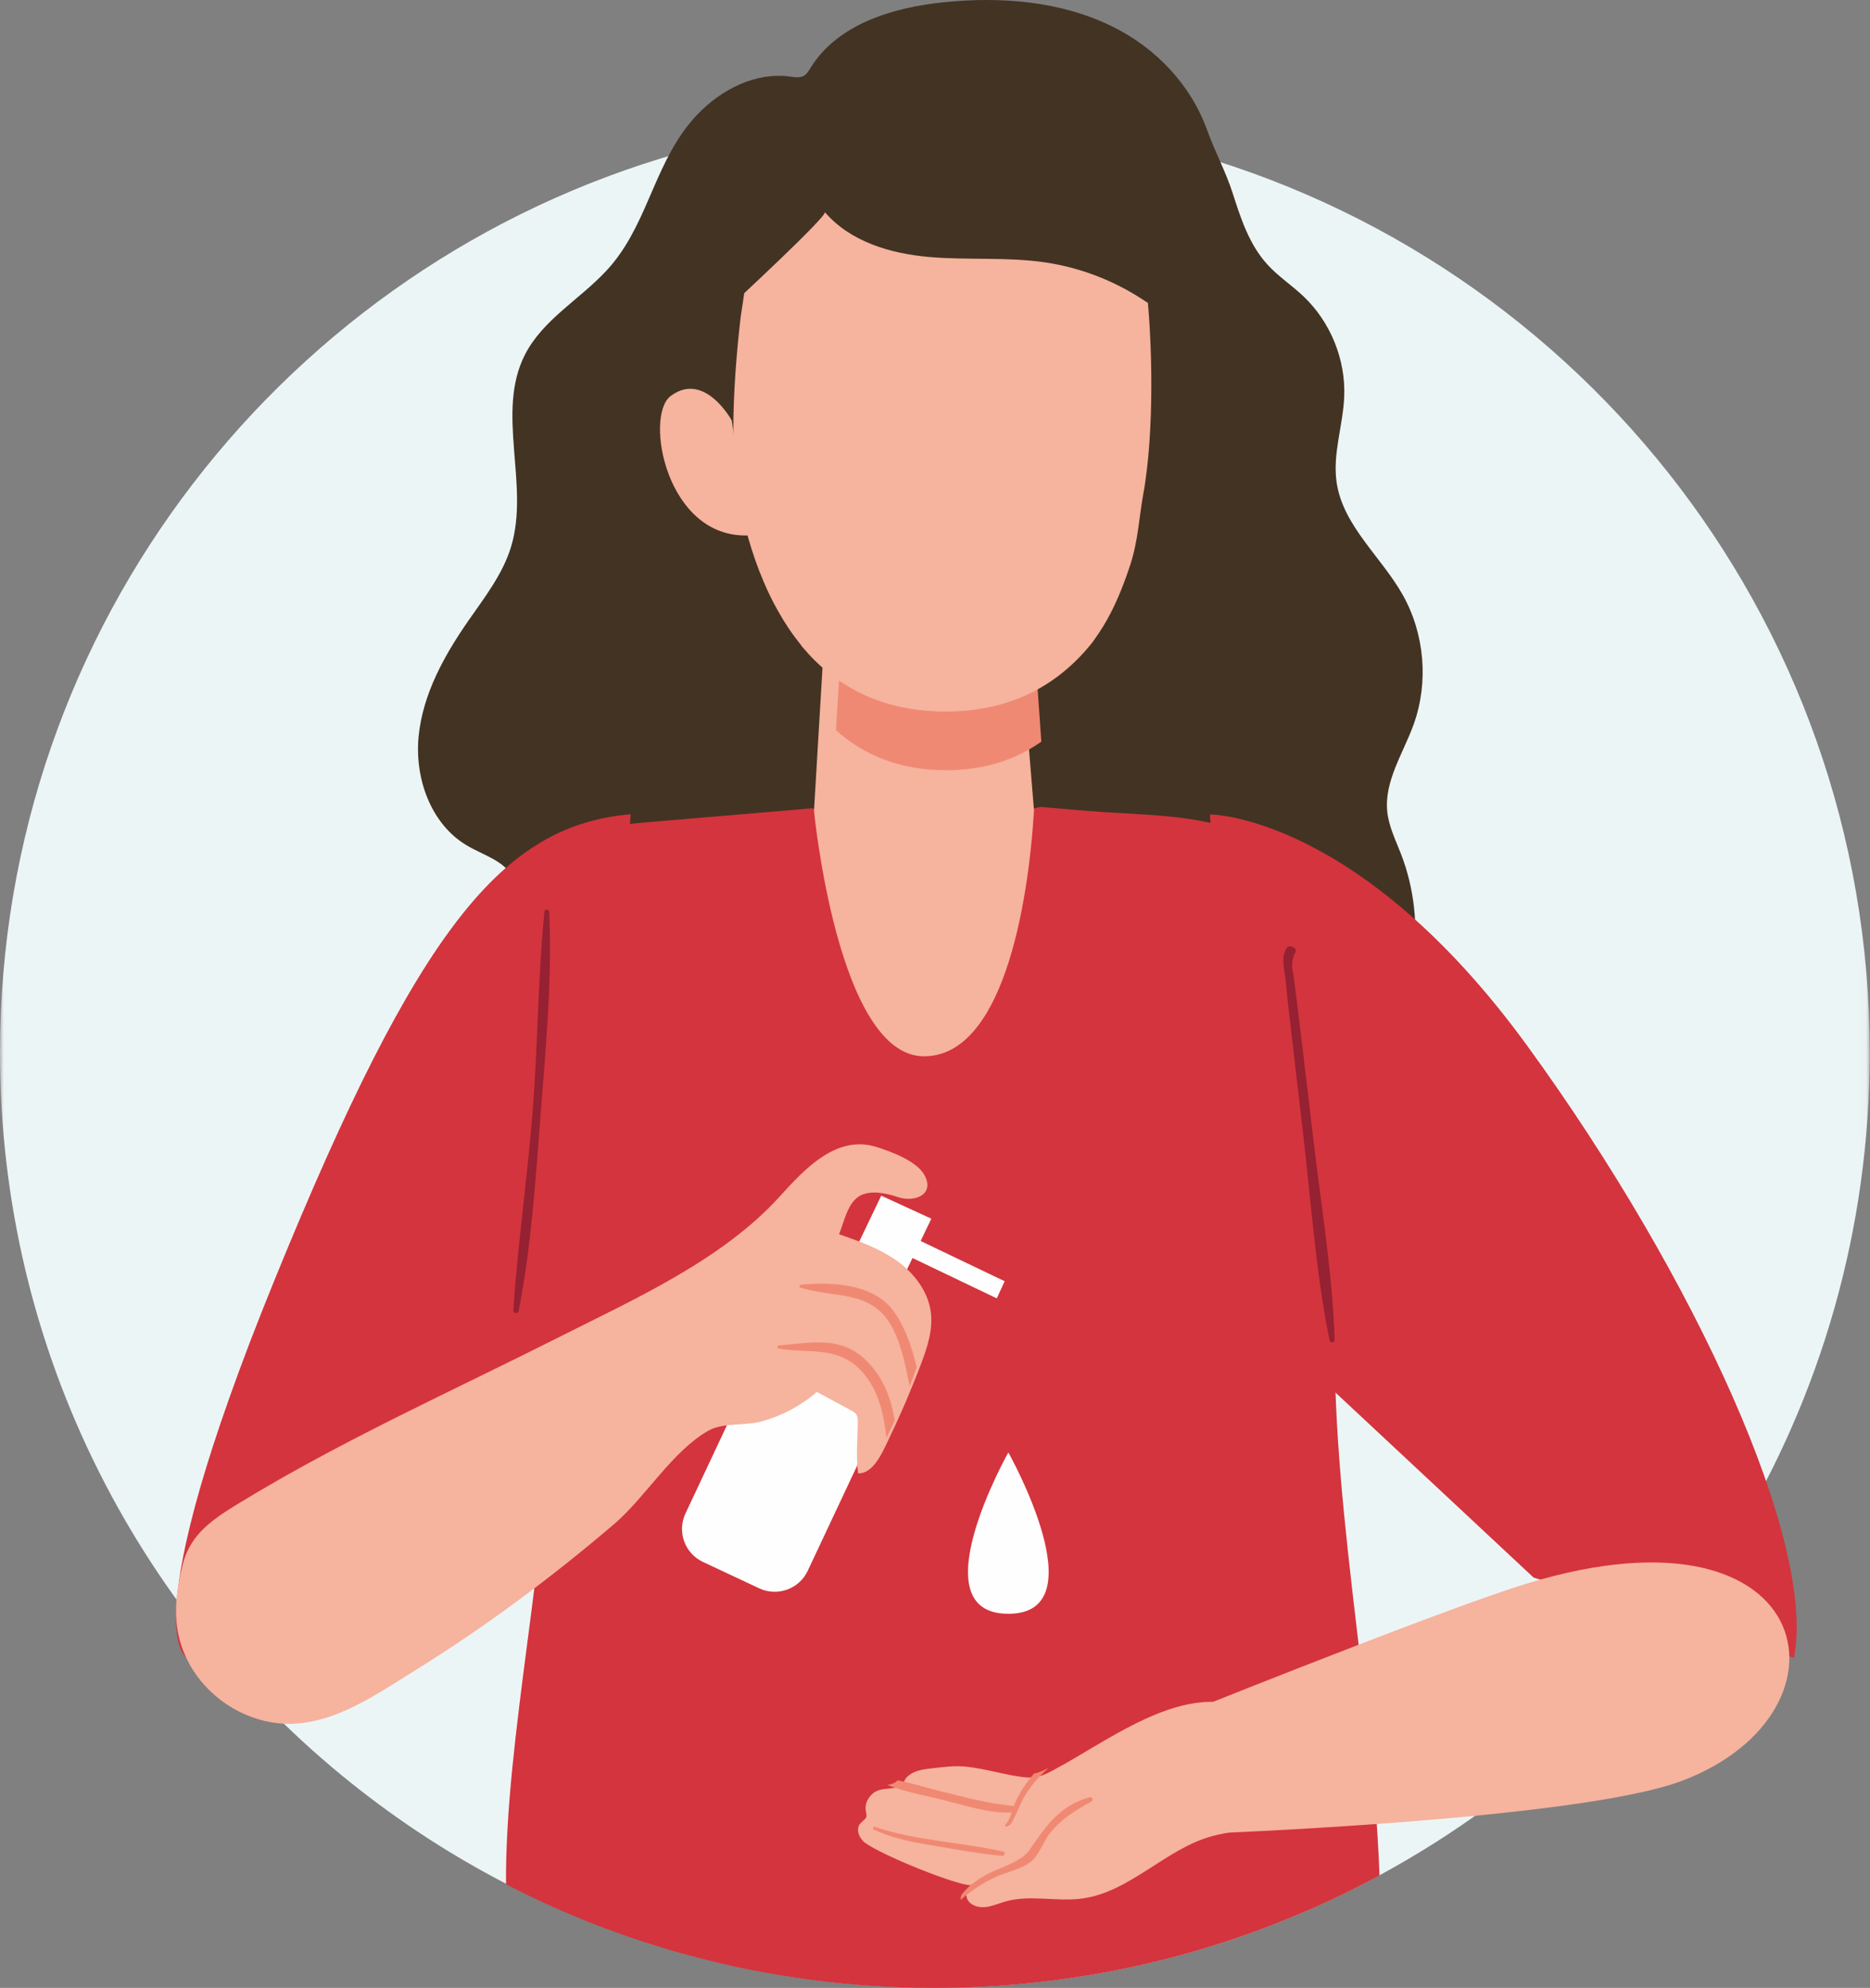 <?xml version="1.0" encoding="UTF-8"?>
<svg width="255px" height="271px" viewBox="0 0 255 271" version="1.1" xmlns="http://www.w3.org/2000/svg" xmlns:xlink="http://www.w3.org/1999/xlink">
    <rect x="0" y="0" width="255" height="271" fill="#808080" stroke="none"/>
    <!-- Generator: Sketch 59.1 (86144) - https://sketch.com -->
    <title>Group 52</title>
    <desc>Created with Sketch.</desc>
    <defs>
        <polygon id="path-1" points="6.03907638e-05 0.045 254.966 0.045 254.966 254.976 6.03907638e-05 254.976"></polygon>
    </defs>
    <g id="Page-1" stroke="none" stroke-width="1" fill="none" fill-rule="evenodd">
        <g id="Extra-large:-Desktops---12-col" transform="translate(-355, -1242)">
            <g id="Group-52" transform="translate(355, 1242)">
                <g id="Group-3" transform="translate(0, 16)">
                    <mask id="mask-2" fill="white">
                        <use xlink:href="#path-1"></use>
                    </mask>
                    <g id="Clip-2"></g>
                    <path d="M254.966,127.51 C254.966,175.876 228.01,217.965 188.315,239.538 C188.262,239.571 188.207,239.603 188.142,239.625 C187.829,239.808 187.515,239.981 187.192,240.143 C183.777,241.969 180.266,243.633 176.668,245.124 C161.542,251.476 144.926,254.976 127.477,254.976 C126.667,254.976 125.846,254.965 125.025,254.954 L123.404,254.922 C122.875,254.89 122.345,254.879 121.816,254.857 C120.293,254.781 118.769,254.695 117.268,254.576 C116.619,254.522 115.971,254.468 115.301,254.403 C114.664,254.339 114.016,254.284 113.367,254.209 C112.838,254.144 112.298,254.09 111.758,254.014 C111.163,253.939 110.58,253.863 109.996,253.788 C104.81,253.085 99.711,252.059 94.763,250.73 C94.147,250.579 93.531,250.406 92.926,250.233 C92.386,250.082 91.835,249.92 91.295,249.769 C89.728,249.304 88.172,248.807 86.649,248.289 C86.033,248.095 85.417,247.878 84.812,247.662 C83.559,247.219 82.327,246.755 81.095,246.279 C80.588,246.085 80.08,245.88 79.572,245.664 C79.129,245.48 78.686,245.296 78.265,245.124 C77.573,244.843 76.903,244.551 76.212,244.248 C75.336,243.87 74.472,243.46 73.597,243.06 C73.565,243.049 73.522,243.028 73.489,243.006 C72.658,242.617 71.836,242.228 71.015,241.807 C70.378,241.504 69.74,241.18 69.103,240.835 C69.081,240.835 69.07,240.824 69.049,240.813 C68.854,240.716 68.649,240.619 68.455,240.511 C61.713,236.978 55.317,232.862 49.342,228.217 C19.328,204.915 6.03907638e-05,168.465 6.03907638e-05,127.51 C6.03907638e-05,69.163 39.197,19.987 92.688,4.841 C93.531,4.604 94.363,4.377 95.217,4.161 C105.524,1.471 116.328,0.045 127.477,0.045 C137.417,0.045 147.076,1.179 156.357,3.34 C156.973,3.48 157.589,3.631 158.204,3.783 C213.77,17.513 254.966,67.694 254.966,127.51" id="Fill-1" fill="#ECF5F6" mask="url(#mask-2)"></path>
                </g>
                <path d="M82.633,36.963 C79.002,40.848 74.02,43.604 71.598,48.323 C67.543,56.224 72.28,66.097 69.677,74.584 C68.531,78.319 66.051,81.472 63.823,84.685 C60.549,89.407 57.663,94.628 57.089,100.339 C56.515,106.05 58.719,112.337 63.673,115.265 C65.875,116.566 68.654,117.303 69.918,119.522 C70.694,120.884 70.713,122.526 70.956,124.073 C71.76,129.19 75.573,133.55 80.283,135.574 C82.53,136.54 85.108,136.325 87.25,137.334 C89.392,138.343 91.072,140.272 93.371,141.234 C102.29,144.968 112.671,142.567 121.992,145.146 C129.475,147.216 135.746,152.344 143.052,154.967 C147.852,156.691 152.533,156.858 157.561,156.729 C161.108,156.638 164.369,157.37 167.959,156.744 C175.574,155.416 182.691,151.155 187.268,144.922 C193.181,136.87 194.661,125.781 191.066,116.469 C190.334,114.573 189.398,112.713 189.177,110.694 C188.718,106.503 191.362,102.69 192.783,98.72 C194.83,92.999 194.27,86.406 191.288,81.109 C188.353,75.897 183.151,71.702 182.27,65.79 C181.689,61.888 183.15,57.982 183.304,54.039 C183.501,49.001 181.437,43.917 177.781,40.432 C176.191,38.917 174.324,37.696 172.842,36.075 C170.347,33.348 169.201,29.784 168.095,26.339 C167.133,23.345 165.682,20.719 164.631,17.79 C162.379,11.517 157.582,6.498 151.602,3.574 C144.58,0.139 136.456,-0.488 128.674,0.309 C121.714,1.022 114.189,3.305 110.531,9.249 C110.282,9.653 110.036,10.089 109.625,10.328 C109.057,10.659 108.347,10.524 107.695,10.435 C103.014,9.801 98.334,12.211 95.082,15.627 C89.444,21.549 88.591,29.728 83.59,35.87 C83.284,36.245 82.964,36.609 82.633,36.963" id="Fill-4" fill="#433323"></path>
                <path d="M182.143,176.992 C180.991,202.468 187.174,230.14 188.115,255.659 C187.801,255.842 187.488,256.015 187.163,256.177 C183.747,258.002 180.234,259.664 176.634,261.154 C161.499,267.502 144.872,271 127.413,271 C126.602,271 125.78,270.989 124.959,270.978 L123.337,270.946 C122.807,270.914 122.278,270.903 121.748,270.881 C120.224,270.806 118.7,270.719 117.197,270.601 C116.548,270.547 115.9,270.492 115.229,270.428 C114.592,270.363 113.943,270.309 113.294,270.233 C112.765,270.169 112.224,270.115 111.684,270.039 C111.089,269.964 110.505,269.888 109.921,269.813 C104.732,269.111 99.63,268.085 94.678,266.757 C94.062,266.606 93.446,266.433 92.84,266.261 C92.3,266.109 91.749,265.947 91.208,265.796 C89.641,265.332 88.084,264.835 86.559,264.317 C85.943,264.123 85.327,263.907 84.722,263.691 C83.468,263.249 82.235,262.784 81.003,262.309 C80.495,262.115 79.986,261.91 79.479,261.694 C79.035,261.51 78.592,261.327 78.171,261.154 C77.479,260.873 76.808,260.582 76.117,260.28 C75.24,259.902 74.376,259.492 73.5,259.092 C73.468,259.081 73.424,259.06 73.392,259.038 C72.56,258.649 71.738,258.261 70.916,257.84 C70.278,257.537 69.641,257.214 69.003,256.866 C68.842,236.995 75.01,210.453 74.949,190.496 C74.882,168.656 68.723,153.408 72.019,131.857 C73.551,121.839 75.961,113.132 86.96,112.202 C86.96,112.202 107.792,110.443 107.802,110.443 C107.802,110.443 110.624,110.194 110.635,110.194 L126.364,112.721 L129.37,113.196 L141.824,110 L143.521,110.14 L146.278,110.378 C146.278,110.378 147.964,110.518 147.966,110.518 C159.229,111.471 169.715,110.427 178.102,119.632 C183.347,125.388 186.214,132.985 187.49,140.662 C188.995,149.711 189.286,159.955 188.753,169.068 C188.556,172.443 182.296,173.618 182.143,176.992" id="Fill-6" fill="#D4343D"></path>
                <path d="M103.526,216.528 L95.861,212.933 C93.374,211.766 92.305,208.808 93.473,206.325 L106.857,177.857 C108.025,175.374 110.987,174.306 113.473,175.472 L121.139,179.068 C123.626,180.233 124.695,183.192 123.527,185.675 L110.143,214.143 C108.975,216.626 106.013,217.694 103.526,216.528" id="Fill-8" fill="#FEFEFE"></path>
                <polygon id="Fill-10" fill="#FEFEFE" points="120.831 179 114 175.86 120.169 163 127 166.14"></polygon>
                <polygon id="Fill-12" fill="#FEFEFE" points="135.924 177 122 170.335 123.076 168 137 174.665"></polygon>
                <path d="M25.499,226 C25.499,226 17.765,222.772 37.433,174.499 C57.1,126.227 68.63,112.51 86,111 L80.239,192.227 L25.499,226 Z" id="Fill-14" fill="#D4343D"></path>
                <path d="M125.618,185.886 C125.595,185.945 125.572,186.003 125.549,186.061 C125.238,186.878 124.926,187.696 124.591,188.502 C123.946,190.113 123.265,191.712 122.538,193.3 C122.18,194.129 121.788,194.958 121.384,195.787 C121.154,196.301 120.9,196.826 120.646,197.34 C119.954,198.753 118.788,200.925 117.012,200.854 C116.712,198.589 116.954,196.149 116.966,193.86 C116.966,193.487 116.954,193.09 116.746,192.786 C116.585,192.553 116.32,192.413 116.066,192.273 C114.508,191.432 112.94,190.591 111.382,189.751 C109.224,191.642 106.641,193.008 103.883,193.767 C101.529,194.421 98.599,193.884 96.557,195.063 C91.666,197.854 88.054,204.077 83.751,207.767 C75.203,215.064 66.066,221.859 56.524,227.767 C51.01,231.188 44.769,235.637 37.939,234.924 C32.955,234.399 28.294,231.304 25.848,226.88 C23.391,222.443 23.714,218.006 24.914,213.289 C25.248,211.947 25.802,210.826 26.506,209.844 C28.006,207.79 30.198,206.377 32.62,204.906 C46.649,196.347 61.439,189.739 76.149,182.325 C86.393,177.152 98.46,171.805 106.34,163.095 C109.698,159.394 114.058,154.63 119.55,156.37 C121.477,156.977 124.891,158.238 125.988,160.071 C127.614,162.803 124.742,163.994 122.422,163.188 C120.946,162.675 118.685,162.184 117.22,163.037 C115.57,164.006 115.131,166.528 114.416,168.255 C117.138,169.201 119.896,170.182 122.249,171.84 C124.603,173.509 126.553,175.997 126.933,178.88 C127.233,181.262 126.472,183.633 125.618,185.886" id="Fill-16" fill="#F6B39E"></path>
                <path d="M122,193.647 C121.652,194.431 121.271,195.216 120.878,196 C120.508,192.83 119.88,189.704 117.715,187.185 C114.462,183.396 110.514,184.555 106.161,183.848 C105.893,183.804 105.993,183.44 106.218,183.418 C111.176,182.987 115.202,181.993 118.826,186.224 C120.643,188.345 121.585,190.94 122,193.647" id="Fill-18" fill="#F08973"></path>
                <path d="M125,186.408 C124.978,186.466 124.957,186.523 124.935,186.581 C124.644,187.391 124.352,188.202 124.04,189 C123.5,186.211 122.939,183.411 121.688,181.004 C118.947,175.739 113.735,177.012 109.138,175.53 C108.923,175.461 108.976,175.16 109.182,175.137 C113.131,174.766 118.839,174.928 121.644,178.481 C123.241,180.506 124.309,183.399 125,186.408" id="Fill-20" fill="#F08973"></path>
                <path d="M165.055,111.03 C165.055,111.03 185.384,111.095 208.321,142.65 C231.257,174.204 247.715,210.426 244.627,226 L209.123,215.06 L175.893,184.037 C175.893,184.037 164.103,109.281 165.055,111.03" id="Fill-22" fill="#D4343D"></path>
                <path d="M159,234.572 C159,234.572 165.666,238.23 163.598,250 C163.598,250 215.139,248.148 229.376,242.766 C254.319,233.338 247.812,202.786 206.335,216.472 C192.776,220.945 159,234.572 159,234.572" id="Fill-24" fill="#F6B39E"></path>
                <path d="M173.274,245.863 C172.317,247.06 171.303,248.27 169.942,248.995 C168.559,249.732 166.956,249.882 165.434,250.273 C159.002,251.954 154.16,257.931 147.565,258.818 C144.073,259.29 140.429,258.254 137.052,259.233 C136.198,259.474 135.38,259.854 134.504,259.969 C133.628,260.084 132.636,259.889 132.083,259.198 C131.887,258.956 131.783,258.657 131.772,258.346 C131.749,258.081 131.795,257.804 131.91,257.574 C131.91,257.574 131.921,257.563 131.921,257.551 C131.991,257.378 132.106,257.24 132.256,257.136 C132.256,257.125 132.267,257.125 132.267,257.125 C132.348,257.056 132.44,257.01 132.544,256.975 C132.498,256.998 132.44,256.998 132.371,256.998 C130.561,257.056 120.404,253.002 117.995,251.24 C117.154,250.63 116.623,249.329 117.326,248.569 C117.672,248.212 117.903,248.051 118.018,247.901 C118.11,247.797 118.157,247.694 118.157,247.521 L118.157,247.51 C118.157,247.348 118.122,247.152 118.064,246.853 C117.88,245.921 118.399,244.942 119.171,244.377 C119.943,243.824 120.935,243.894 121.811,243.755 C122.249,243.687 122.653,243.571 122.998,243.306 C123.056,243.26 123.102,243.202 123.148,243.133 C123.298,242.903 123.402,242.546 123.586,242.351 C123.863,242.04 124.22,241.798 124.589,241.625 C125.316,241.291 126.122,241.176 126.918,241.084 C128.636,240.899 130.146,240.658 131.887,240.854 C134.273,241.13 136.602,241.832 138.977,242.189 C139.738,242.305 140.533,242.397 141.294,242.258 C141.329,242.258 141.352,242.247 141.386,242.235 C142.078,242.109 142.712,241.798 143.334,241.475 C143.45,241.418 143.565,241.349 143.681,241.291 C152.2,236.777 164.039,227.012 173.343,235.107 C174.657,236.248 175.787,237.756 175.971,239.495 C176.225,241.844 174.749,244.009 173.274,245.863" id="Fill-26" fill="#F6B39E"></path>
                <path d="M148.839,245.595 C146.696,246.747 144.733,247.965 143.21,249.862 C142.285,250.993 141.823,252.653 140.751,253.644 C139.544,254.765 137.209,255.207 135.754,255.886 C133.994,256.704 132.438,257.739 131.006,259 C130.983,258.752 131.028,258.493 131.141,258.277 C131.141,258.277 131.152,258.267 131.152,258.256 C131.254,258.127 131.366,257.998 131.479,257.868 C131.479,257.858 131.49,257.858 131.49,257.858 C131.524,257.814 131.558,257.782 131.592,257.739 C132.325,256.952 133.194,256.316 134.209,255.724 C136.059,254.625 139.172,253.957 140.379,252.2 C142.59,249.011 144.462,246.133 148.59,245.013 C148.952,244.915 149.165,245.411 148.839,245.595" id="Fill-28" fill="#F08973"></path>
                <path d="M136.673,252.999 C133.101,252.672 129.542,251.968 126.016,251.387 C123.472,250.959 121.202,250.388 119,249.337 C119.091,249.245 119.137,249.154 119.137,249 C124.796,250.939 130.888,251.101 136.764,252.407 C137.129,252.489 137.049,253.029 136.673,252.999" id="Fill-30" fill="#F08973"></path>
                <path d="M143,241 C141.81,242.05 140.75,243.217 139.854,244.644 C139.17,245.74 138.77,246.931 138.181,248.063 C137.874,248.629 137.804,248.83 137.226,248.995 C137.097,249.03 137.014,248.877 137.097,248.782 C137.485,248.358 137.733,247.733 137.968,247.085 C134.905,247.226 131.865,246.2 128.93,245.457 C126.338,244.797 123.51,244.337 121,243.335 C121.448,243.265 121.86,243.146 122.213,242.875 C122.273,242.828 122.32,242.769 122.367,242.698 C124.3,243.064 126.22,243.677 128.094,244.149 C131.487,244.997 134.764,245.87 138.263,246.212 C138.369,245.918 138.475,245.634 138.593,245.387 C139.076,244.396 139.665,243.476 140.337,242.604 C140.549,242.321 140.773,242.05 141.009,241.779 C141.716,241.649 142.364,241.331 143,241" id="Fill-32" fill="#F08973"></path>
                <path d="M74.95,126.032 C74.972,126.024 74.99,126.005 74.976,125.975 C74.962,125.811 74.948,125.647 74.934,125.484 C74.92,125.116 74.918,124.746 74.9,124.38 C74.88,123.973 74.303,123.826 74.239,124.277 C74.207,124.506 74.186,124.704 74.184,124.879 C73.346,133.714 73.331,142.695 72.631,151.555 C71.918,160.582 70.605,169.556 70.001,178.585 C69.969,179.062 70.641,179.164 70.732,178.698 C72.423,170.019 73.027,160.956 73.705,152.109 C74.361,143.546 75.216,134.664 74.95,126.032" id="Fill-34" fill="#952133"></path>
                <path d="M179.186,156.093 C178.671,151.759 178.156,147.424 177.642,143.09 C177.373,140.827 177.102,138.566 176.82,136.305 C176.722,135.526 176.631,134.745 176.527,133.967 C176.472,133.566 176.415,133.165 176.356,132.765 C176.082,131.782 176.162,130.813 176.597,129.857 C176.602,129.903 176.666,129.904 176.671,129.857 C176.728,129.287 176.501,129.109 175.921,129.008 C175.749,128.978 175.612,129.031 175.512,129.171 C174.609,130.431 175.145,132.014 175.29,133.478 C175.533,135.931 175.817,138.38 176.1,140.828 C176.645,145.54 177.195,150.251 177.742,154.963 C178.815,164.201 179.451,173.632 181.313,182.757 C181.391,183.135 182.012,183.048 182,182.666 C181.713,173.798 180.231,164.902 179.186,156.093" id="Fill-36" fill="#952133"></path>
                <path d="M137.5,198 C137.5,198 125.125,220 137.5,220 C149.875,220 137.5,198 137.5,198" id="Fill-38" fill="#FEFEFE"></path>
                <path d="M141,110.477 C140.182,123.933 136.604,144 126,144 C114.219,144 111,110.535 111,110.535 L111.693,98.865 L112.22,90 L139.457,90 L140.182,100.482 L141,110.477 Z" id="Fill-40" fill="#F6B39E"></path>
                <path d="M142,101.106 C138.575,103.525 134.313,105 128.984,105 C122.597,105 117.722,102.876 114,99.547 L114.517,91 L141.287,91 L142,101.106 Z" id="Fill-42" fill="#F08973"></path>
                <path d="M156.179,65.623 C156.11,66.178 156.033,66.698 155.929,67.183 C155.31,70.621 155.207,73.69 154.123,77.022 C154.115,77.04 154.115,77.048 154.106,77.066 C153.711,78.265 153.281,79.464 152.799,80.637 C151.922,82.788 150.864,84.869 149.54,86.747 L148.998,87.531 C144.595,93.077 138.249,97 128.936,97 C119.984,97 113.742,93.376 109.382,88.157 C109.304,88.043 109.235,87.972 109.167,87.857 C108.023,86.447 107.008,84.922 106.114,83.326 C105.366,82.012 104.704,80.655 104.119,79.27 C102.408,75.259 101.307,71.045 100.611,67.183 C100.181,64.662 100,61.708 100,58.561 C100,53.562 100.43,48.087 101.006,43.167 C101.874,37.737 102.089,33.849 104.145,31.371 C106.277,28.779 111.187,28.709 114.507,28.964 C117.061,29.15 119.486,30.296 121.971,30.921 C127.027,32.217 132.29,31.371 137.269,29.855 C140.124,29 143.013,27.933 146.006,28.003 C149.867,28.074 154.485,29.67 155.929,36.176 C155.929,36.211 155.929,36.291 155.964,36.291 C157.15,44.358 157.443,57.115 156.179,65.623" id="Fill-44" fill="#F6B39E"></path>
                <path d="M130,68.976 C130.031,68.976 130.031,69.024 130,69.024 C129.969,69.024 129.969,68.976 130,68.976" id="Fill-46" fill="#5A4F8B"></path>
                <path d="M112.476,28.916 C115.964,32.974 121.475,34.582 126.749,35.037 C132.022,35.493 137.363,34.999 142.599,35.782 C147.253,36.479 151.759,38.191 155.724,40.771 C156.493,41.271 157.27,41.816 158.166,41.991 C160.03,42.357 161.905,40.93 162.594,39.126 C163.282,37.323 163.009,35.28 162.422,33.44 C160.704,28.056 156.438,23.779 151.494,21.202 C146.55,18.625 140.962,17.595 135.424,17.191 C125.448,16.462 115.126,17.742 106.251,22.443 C97.375,27.144 90.117,35.572 88.178,45.577 C86.5,54.248 97.177,43.897 98.903,42.353 C100.128,41.256 112.896,29.404 112.476,28.916" id="Fill-48" fill="#433323"></path>
                <path d="M99.79,57.331 C99.79,57.331 96.077,50.505 91.447,53.992 C87.84,56.708 90.838,73.381 102,72.993 L99.79,57.331 Z" id="Fill-50" fill="#F6B39E"></path>
            </g>
        </g>
    </g>
</svg>